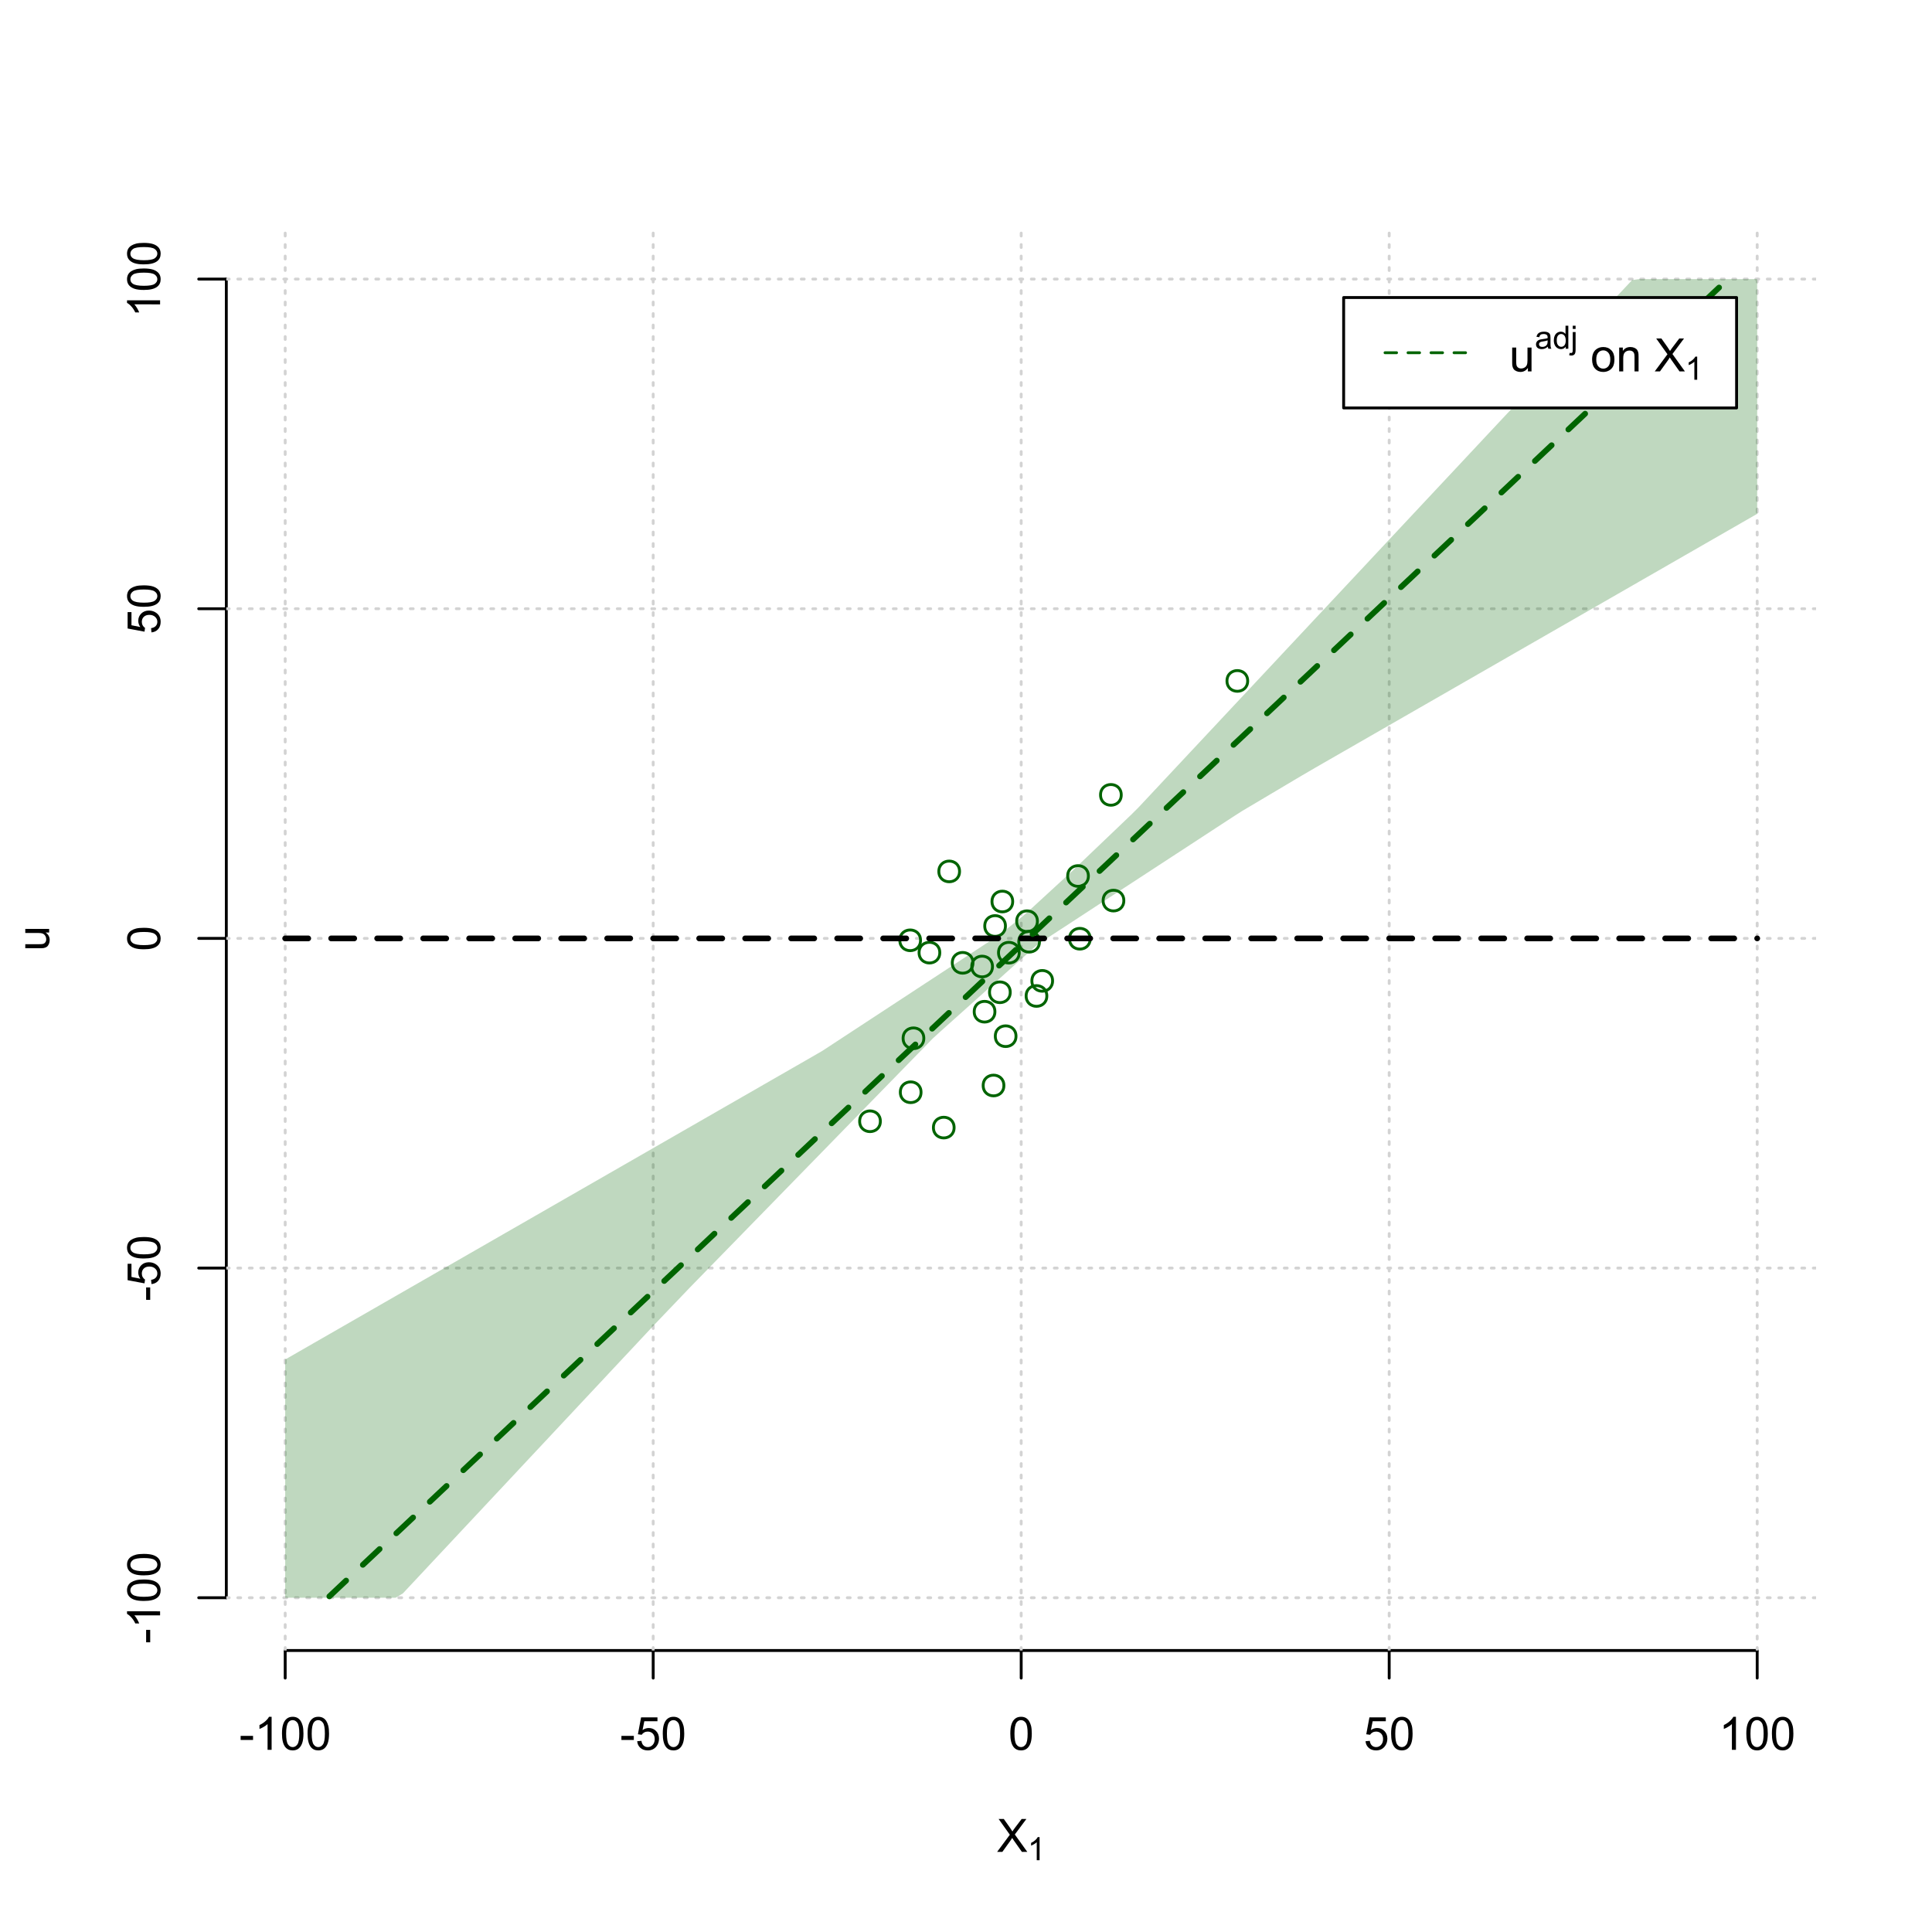 <?xml version="1.0" encoding="UTF-8"?>
<svg xmlns="http://www.w3.org/2000/svg" xmlns:xlink="http://www.w3.org/1999/xlink" width="504pt" height="504pt" viewBox="0 0 504 504" version="1.1">
<defs>
<g>
<symbol overflow="visible" id="glyph0-0">
<path style="stroke:none;" d="M 1.5 0 L 1.5 -7.5 L 7.5 -7.5 L 7.5 0 Z M 1.688 -0.188 L 7.312 -0.188 L 7.312 -7.312 L 1.688 -7.312 Z M 1.688 -0.188 "/>
</symbol>
<symbol overflow="visible" id="glyph0-1">
<path style="stroke:none;" d="M 0.055 0 L 3.375 -4.477 L 0.445 -8.59 L 1.797 -8.59 L 3.359 -6.387 C 3.68 -5.93 3.91 -5.578 4.047 -5.332 C 4.238 -5.645 4.465 -5.969 4.727 -6.312 L 6.457 -8.59 L 7.695 -8.59 L 4.676 -4.539 L 7.93 0 L 6.523 0 L 4.359 -3.062 C 4.238 -3.238 4.113 -3.43 3.984 -3.641 C 3.789 -3.324 3.652 -3.109 3.574 -2.992 L 1.418 0 Z M 0.055 0 "/>
</symbol>
<symbol overflow="visible" id="glyph0-2">
<path style="stroke:none;" d="M 0.383 -2.578 L 0.383 -3.641 L 3.621 -3.641 L 3.621 -2.578 Z M 0.383 -2.578 "/>
</symbol>
<symbol overflow="visible" id="glyph0-3">
<path style="stroke:none;" d="M 4.469 0 L 3.414 0 L 3.414 -6.719 C 3.16 -6.477 2.828 -6.234 2.414 -5.996 C 2 -5.75 1.629 -5.57 1.305 -5.449 L 1.305 -6.469 C 1.895 -6.742 2.41 -7.078 2.852 -7.477 C 3.293 -7.871 3.605 -8.254 3.789 -8.625 L 4.469 -8.625 Z M 4.469 0 "/>
</symbol>
<symbol overflow="visible" id="glyph0-4">
<path style="stroke:none;" d="M 0.5 -4.234 C 0.496 -5.246 0.602 -6.062 0.812 -6.688 C 1.02 -7.305 1.328 -7.785 1.742 -8.121 C 2.148 -8.457 2.668 -8.625 3.297 -8.625 C 3.758 -8.625 4.164 -8.531 4.512 -8.348 C 4.855 -8.16 5.141 -7.891 5.371 -7.543 C 5.594 -7.191 5.773 -6.766 5.906 -6.266 C 6.035 -5.762 6.098 -5.086 6.102 -4.234 C 6.098 -3.227 5.996 -2.414 5.789 -1.797 C 5.578 -1.176 5.266 -0.695 4.859 -0.359 C 4.445 -0.02 3.926 0.145 3.297 0.148 C 2.465 0.145 1.816 -0.148 1.348 -0.742 C 0.781 -1.457 0.496 -2.621 0.5 -4.234 Z M 1.582 -4.234 C 1.582 -2.824 1.746 -1.887 2.074 -1.418 C 2.402 -0.949 2.809 -0.715 3.297 -0.719 C 3.777 -0.715 4.184 -0.949 4.52 -1.422 C 4.848 -1.887 5.016 -2.824 5.016 -4.234 C 5.016 -5.648 4.848 -6.59 4.52 -7.055 C 4.184 -7.516 3.773 -7.746 3.289 -7.75 C 2.801 -7.746 2.414 -7.543 2.125 -7.137 C 1.762 -6.613 1.582 -5.645 1.582 -4.234 Z M 1.582 -4.234 "/>
</symbol>
<symbol overflow="visible" id="glyph0-5">
<path style="stroke:none;" d="M 0.5 -2.25 L 1.605 -2.344 C 1.684 -1.805 1.871 -1.398 2.176 -1.125 C 2.473 -0.852 2.836 -0.715 3.258 -0.719 C 3.766 -0.715 4.195 -0.906 4.547 -1.293 C 4.898 -1.672 5.074 -2.18 5.074 -2.82 C 5.074 -3.414 4.902 -3.891 4.566 -4.242 C 4.227 -4.59 3.785 -4.762 3.242 -4.766 C 2.898 -4.762 2.594 -4.684 2.32 -4.531 C 2.047 -4.375 1.832 -4.176 1.676 -3.93 L 0.688 -4.062 L 1.516 -8.473 L 5.789 -8.473 L 5.789 -7.465 L 2.359 -7.465 L 1.898 -5.156 C 2.414 -5.516 2.953 -5.695 3.523 -5.695 C 4.27 -5.695 4.902 -5.434 5.422 -4.914 C 5.934 -4.395 6.191 -3.727 6.195 -2.914 C 6.191 -2.133 5.965 -1.461 5.516 -0.898 C 4.961 -0.199 4.211 0.145 3.258 0.148 C 2.477 0.145 1.836 -0.07 1.344 -0.508 C 0.844 -0.941 0.562 -1.523 0.5 -2.25 Z M 0.5 -2.25 "/>
</symbol>
<symbol overflow="visible" id="glyph0-6">
<path style="stroke:none;" d="M 4.867 0 L 4.867 -0.914 C 4.379 -0.211 3.723 0.141 2.895 0.141 C 2.527 0.141 2.184 0.07 1.867 -0.07 C 1.547 -0.211 1.309 -0.387 1.156 -0.602 C 1 -0.812 0.895 -1.074 0.832 -1.383 C 0.785 -1.59 0.762 -1.918 0.766 -2.367 L 0.766 -6.223 L 1.82 -6.223 L 1.82 -2.773 C 1.816 -2.219 1.84 -1.848 1.887 -1.656 C 1.949 -1.379 2.09 -1.16 2.309 -1.004 C 2.523 -0.84 2.789 -0.762 3.105 -0.766 C 3.418 -0.762 3.715 -0.844 3.996 -1.008 C 4.273 -1.172 4.469 -1.391 4.586 -1.672 C 4.699 -1.949 4.758 -2.355 4.758 -2.891 L 4.758 -6.223 L 5.812 -6.223 L 5.812 0 Z M 4.867 0 "/>
</symbol>
<symbol overflow="visible" id="glyph0-7">
<path style="stroke:none;" d=""/>
</symbol>
<symbol overflow="visible" id="glyph0-8">
<path style="stroke:none;" d="M 0.398 -3.109 C 0.398 -4.262 0.719 -5.117 1.359 -5.672 C 1.895 -6.133 2.547 -6.363 3.316 -6.363 C 4.172 -6.363 4.871 -6.082 5.414 -5.52 C 5.953 -4.957 6.223 -4.184 6.227 -3.199 C 6.223 -2.398 6.102 -1.766 5.867 -1.309 C 5.625 -0.848 5.277 -0.492 4.82 -0.238 C 4.359 0.016 3.859 0.141 3.316 0.141 C 2.441 0.141 1.734 -0.137 1.203 -0.695 C 0.664 -1.254 0.398 -2.059 0.398 -3.109 Z M 1.484 -3.109 C 1.48 -2.309 1.656 -1.711 2.004 -1.32 C 2.348 -0.922 2.785 -0.727 3.316 -0.727 C 3.84 -0.727 4.273 -0.926 4.621 -1.324 C 4.969 -1.723 5.145 -2.328 5.145 -3.148 C 5.145 -3.914 4.969 -4.496 4.617 -4.895 C 4.266 -5.289 3.832 -5.488 3.316 -5.492 C 2.785 -5.488 2.348 -5.293 2.004 -4.898 C 1.656 -4.5 1.48 -3.902 1.484 -3.109 Z M 1.484 -3.109 "/>
</symbol>
<symbol overflow="visible" id="glyph0-9">
<path style="stroke:none;" d="M 0.789 0 L 0.789 -6.223 L 1.742 -6.223 L 1.742 -5.336 C 2.195 -6.02 2.855 -6.363 3.719 -6.363 C 4.09 -6.363 4.434 -6.293 4.754 -6.16 C 5.066 -6.023 5.305 -5.848 5.461 -5.633 C 5.617 -5.41 5.727 -5.152 5.789 -4.852 C 5.828 -4.656 5.848 -4.312 5.848 -3.828 L 5.848 0 L 4.793 0 L 4.793 -3.785 C 4.793 -4.215 4.75 -4.535 4.668 -4.75 C 4.586 -4.961 4.441 -5.129 4.234 -5.258 C 4.023 -5.383 3.777 -5.449 3.5 -5.449 C 3.047 -5.449 2.66 -5.305 2.332 -5.02 C 2.004 -4.734 1.84 -4.195 1.844 -3.398 L 1.844 0 Z M 0.789 0 "/>
</symbol>
<symbol overflow="visible" id="glyph1-0">
<path style="stroke:none;" d="M 1.051 0 L 1.051 -5.25 L 5.25 -5.25 L 5.25 0 Z M 1.18 -0.133 L 5.117 -0.133 L 5.117 -5.117 L 1.18 -5.117 Z M 1.18 -0.133 "/>
</symbol>
<symbol overflow="visible" id="glyph1-1">
<path style="stroke:none;" d="M 3.129 0 L 2.391 0 L 2.391 -4.703 C 2.211 -4.531 1.977 -4.363 1.691 -4.195 C 1.398 -4.023 1.141 -3.895 0.914 -3.812 L 0.914 -4.527 C 1.328 -4.719 1.688 -4.953 1.996 -5.234 C 2.305 -5.508 2.523 -5.777 2.652 -6.039 L 3.129 -6.039 Z M 3.129 0 "/>
</symbol>
<symbol overflow="visible" id="glyph1-2">
<path style="stroke:none;" d="M 3.395 -0.539 C 3.117 -0.305 2.855 -0.137 2.605 -0.043 C 2.352 0.051 2.082 0.094 1.793 0.098 C 1.312 0.094 0.941 -0.02 0.688 -0.25 C 0.43 -0.48 0.305 -0.781 0.305 -1.148 C 0.305 -1.359 0.352 -1.551 0.449 -1.73 C 0.543 -1.902 0.668 -2.047 0.828 -2.156 C 0.984 -2.262 1.164 -2.34 1.363 -2.398 C 1.504 -2.434 1.723 -2.473 2.02 -2.512 C 2.609 -2.578 3.047 -2.664 3.336 -2.766 C 3.336 -2.867 3.34 -2.93 3.34 -2.957 C 3.34 -3.258 3.27 -3.469 3.129 -3.594 C 2.941 -3.758 2.66 -3.844 2.289 -3.844 C 1.941 -3.844 1.684 -3.781 1.52 -3.66 C 1.348 -3.535 1.227 -3.32 1.152 -3.016 L 0.43 -3.113 C 0.492 -3.418 0.602 -3.668 0.754 -3.863 C 0.902 -4.051 1.121 -4.199 1.406 -4.301 C 1.688 -4.402 2.016 -4.453 2.395 -4.453 C 2.766 -4.453 3.066 -4.406 3.301 -4.32 C 3.527 -4.23 3.699 -4.121 3.812 -3.992 C 3.918 -3.855 3.996 -3.691 4.043 -3.492 C 4.066 -3.363 4.078 -3.133 4.082 -2.809 L 4.082 -1.824 C 4.078 -1.137 4.094 -0.703 4.129 -0.523 C 4.156 -0.336 4.219 -0.164 4.316 0 L 3.543 0 C 3.465 -0.152 3.414 -0.332 3.395 -0.539 Z M 3.336 -2.188 C 3.062 -2.074 2.66 -1.98 2.129 -1.906 C 1.82 -1.859 1.605 -1.812 1.484 -1.758 C 1.355 -1.703 1.258 -1.621 1.191 -1.52 C 1.121 -1.41 1.09 -1.293 1.09 -1.168 C 1.09 -0.969 1.164 -0.805 1.312 -0.676 C 1.461 -0.543 1.68 -0.48 1.969 -0.48 C 2.25 -0.48 2.5 -0.539 2.727 -0.664 C 2.945 -0.785 3.109 -0.957 3.215 -1.176 C 3.293 -1.34 3.332 -1.586 3.336 -1.914 Z M 3.336 -2.188 "/>
</symbol>
<symbol overflow="visible" id="glyph1-3">
<path style="stroke:none;" d="M 3.379 0 L 3.379 -0.551 C 3.102 -0.121 2.695 0.094 2.16 0.098 C 1.812 0.094 1.492 0 1.203 -0.188 C 0.906 -0.379 0.68 -0.645 0.523 -0.988 C 0.359 -1.328 0.281 -1.723 0.285 -2.172 C 0.281 -2.605 0.355 -3 0.504 -3.355 C 0.648 -3.707 0.863 -3.977 1.156 -4.168 C 1.441 -4.355 1.766 -4.453 2.129 -4.453 C 2.387 -4.453 2.621 -4.395 2.828 -4.285 C 3.031 -4.172 3.199 -4.031 3.332 -3.855 L 3.332 -6.012 L 4.066 -6.012 L 4.066 0 Z M 1.047 -2.172 C 1.043 -1.613 1.16 -1.195 1.398 -0.922 C 1.629 -0.641 1.906 -0.504 2.23 -0.508 C 2.551 -0.504 2.824 -0.637 3.051 -0.902 C 3.273 -1.168 3.387 -1.57 3.391 -2.113 C 3.387 -2.707 3.273 -3.145 3.047 -3.426 C 2.816 -3.703 2.531 -3.844 2.199 -3.844 C 1.867 -3.844 1.594 -3.707 1.375 -3.441 C 1.152 -3.168 1.043 -2.746 1.047 -2.172 Z M 1.047 -2.172 "/>
</symbol>
<symbol overflow="visible" id="glyph1-4">
<path style="stroke:none;" d="M 0.551 -5.156 L 0.551 -6.012 L 1.289 -6.012 L 1.289 -5.156 Z M -0.387 1.691 L -0.246 1.062 C -0.098 1.098 0.016 1.117 0.102 1.121 C 0.25 1.117 0.363 1.066 0.438 0.969 C 0.512 0.867 0.551 0.621 0.551 0.223 L 0.551 -4.355 L 1.289 -4.355 L 1.289 0.238 C 1.289 0.773 1.219 1.148 1.078 1.359 C 0.898 1.633 0.602 1.77 0.191 1.77 C -0.008 1.77 -0.199 1.742 -0.387 1.691 Z M -0.387 1.691 "/>
</symbol>
<symbol overflow="visible" id="glyph2-0">
<path style="stroke:none;" d="M 0 -1.5 L -7.5 -1.5 L -7.5 -7.5 L 0 -7.5 Z M -0.188 -1.688 L -0.188 -7.312 L -7.312 -7.312 L -7.312 -1.688 Z M -0.188 -1.688 "/>
</symbol>
<symbol overflow="visible" id="glyph2-1">
<path style="stroke:none;" d="M 0 -4.867 L -0.914 -4.867 C -0.211 -4.379 0.141 -3.723 0.141 -2.895 C 0.141 -2.527 0.07 -2.184 -0.07 -1.867 C -0.211 -1.547 -0.387 -1.309 -0.598 -1.156 C -0.809 -1 -1.07 -0.895 -1.383 -0.832 C -1.59 -0.789 -1.918 -0.766 -2.367 -0.77 L -6.223 -0.77 L -6.223 -1.824 L -2.773 -1.824 C -2.219 -1.82 -1.848 -1.844 -1.656 -1.887 C -1.379 -1.949 -1.16 -2.09 -1.004 -2.309 C -0.84 -2.523 -0.762 -2.789 -0.766 -3.105 C -0.762 -3.418 -0.844 -3.715 -1.008 -3.996 C -1.172 -4.273 -1.391 -4.469 -1.672 -4.586 C -1.945 -4.699 -2.352 -4.758 -2.887 -4.758 L -6.223 -4.758 L -6.223 -5.812 L 0 -5.812 Z M 0 -4.867 "/>
</symbol>
<symbol overflow="visible" id="glyph2-2">
<path style="stroke:none;" d="M -2.578 -0.383 L -3.641 -0.383 L -3.641 -3.621 L -2.578 -3.621 Z M -2.578 -0.383 "/>
</symbol>
<symbol overflow="visible" id="glyph2-3">
<path style="stroke:none;" d="M 0 -4.469 L 0 -3.414 L -6.719 -3.418 C -6.477 -3.16 -6.234 -2.828 -5.996 -2.418 C -5.75 -2.004 -5.57 -1.633 -5.449 -1.309 L -6.469 -1.309 C -6.742 -1.895 -7.078 -2.41 -7.477 -2.852 C -7.871 -3.293 -8.254 -3.605 -8.625 -3.793 L -8.625 -4.473 Z M 0 -4.469 "/>
</symbol>
<symbol overflow="visible" id="glyph2-4">
<path style="stroke:none;" d="M -4.234 -0.5 C -5.246 -0.496 -6.062 -0.602 -6.688 -0.812 C -7.305 -1.02 -7.785 -1.328 -8.121 -1.742 C -8.457 -2.152 -8.625 -2.672 -8.625 -3.301 C -8.625 -3.758 -8.531 -4.164 -8.348 -4.512 C -8.16 -4.859 -7.891 -5.145 -7.543 -5.371 C -7.191 -5.594 -6.766 -5.773 -6.266 -5.906 C -5.762 -6.035 -5.086 -6.098 -4.234 -6.102 C -3.223 -6.098 -2.41 -5.996 -1.793 -5.789 C -1.176 -5.578 -0.695 -5.266 -0.359 -4.859 C -0.02 -4.445 0.145 -3.926 0.148 -3.297 C 0.145 -2.465 -0.148 -1.816 -0.742 -1.348 C -1.457 -0.781 -2.621 -0.496 -4.234 -0.5 Z M -4.234 -1.582 C -2.824 -1.582 -1.887 -1.746 -1.418 -2.074 C -0.949 -2.402 -0.715 -2.809 -0.719 -3.297 C -0.715 -3.777 -0.949 -4.184 -1.422 -4.52 C -1.887 -4.848 -2.824 -5.016 -4.234 -5.016 C -5.648 -5.016 -6.59 -4.848 -7.055 -4.52 C -7.516 -4.188 -7.746 -3.777 -7.75 -3.289 C -7.746 -2.801 -7.543 -2.414 -7.137 -2.129 C -6.613 -1.762 -5.645 -1.582 -4.234 -1.582 Z M -4.234 -1.582 "/>
</symbol>
<symbol overflow="visible" id="glyph2-5">
<path style="stroke:none;" d="M -2.25 -0.5 L -2.344 -1.605 C -1.805 -1.684 -1.398 -1.871 -1.125 -2.176 C -0.852 -2.473 -0.715 -2.836 -0.719 -3.258 C -0.715 -3.766 -0.906 -4.195 -1.293 -4.547 C -1.672 -4.898 -2.18 -5.074 -2.816 -5.074 C -3.414 -5.074 -3.891 -4.902 -4.242 -4.566 C -4.59 -4.227 -4.762 -3.785 -4.766 -3.242 C -4.762 -2.898 -4.684 -2.594 -4.531 -2.32 C -4.375 -2.047 -4.176 -1.832 -3.93 -1.676 L -4.062 -0.688 L -8.473 -1.52 L -8.473 -5.789 L -7.465 -5.789 L -7.465 -2.363 L -5.156 -1.898 C -5.516 -2.414 -5.695 -2.953 -5.695 -3.523 C -5.695 -4.27 -5.434 -4.902 -4.914 -5.422 C -4.395 -5.934 -3.727 -6.191 -2.91 -6.195 C -2.133 -6.191 -1.461 -5.965 -0.895 -5.516 C -0.199 -4.961 0.145 -4.211 0.148 -3.258 C 0.145 -2.477 -0.07 -1.836 -0.508 -1.344 C -0.941 -0.848 -1.523 -0.566 -2.25 -0.5 Z M -2.25 -0.5 "/>
</symbol>
</g>
<clipPath id="clip1">
  <path d="M 74 59.039 L 75 59.039 L 75 430.559 L 74 430.559 Z M 74 59.039 "/>
</clipPath>
<clipPath id="clip2">
  <path d="M 170 59.039 L 171 59.039 L 171 430.559 L 170 430.559 Z M 170 59.039 "/>
</clipPath>
<clipPath id="clip3">
  <path d="M 266 59.039 L 267 59.039 L 267 430.559 L 266 430.559 Z M 266 59.039 "/>
</clipPath>
<clipPath id="clip4">
  <path d="M 362 59.039 L 363 59.039 L 363 430.559 L 362 430.559 Z M 362 59.039 "/>
</clipPath>
<clipPath id="clip5">
  <path d="M 458 59.039 L 459 59.039 L 459 430.559 L 458 430.559 Z M 458 59.039 "/>
</clipPath>
<clipPath id="clip6">
  <path d="M 59.039 416 L 473.758 416 L 473.758 418 L 59.039 418 Z M 59.039 416 "/>
</clipPath>
<clipPath id="clip7">
  <path d="M 59.039 330 L 473.758 330 L 473.758 332 L 59.039 332 Z M 59.039 330 "/>
</clipPath>
<clipPath id="clip8">
  <path d="M 59.039 244 L 473.758 244 L 473.758 246 L 59.039 246 Z M 59.039 244 "/>
</clipPath>
<clipPath id="clip9">
  <path d="M 59.039 158 L 473.758 158 L 473.758 160 L 59.039 160 Z M 59.039 158 "/>
</clipPath>
<clipPath id="clip10">
  <path d="M 59.039 72 L 473.758 72 L 473.758 74 L 59.039 74 Z M 59.039 72 "/>
</clipPath>
</defs>
<g id="surface276">
<rect x="0" y="0" width="504" height="504" style="fill:rgb(100%,100%,100%);fill-opacity:1;stroke:none;"/>
<g style="fill:rgb(0%,0%,0%);fill-opacity:1;">
  <use xlink:href="#glyph0-1" x="260.062" y="483.102"/>
</g>
<g style="fill:rgb(0%,0%,0%);fill-opacity:1;">
  <use xlink:href="#glyph1-1" x="268.066" y="485.281"/>
</g>
<g style="fill:rgb(0%,0%,0%);fill-opacity:1;">
  <use xlink:href="#glyph2-1" x="12.82" y="248.137"/>
</g>
<path style="fill:none;stroke-width:0.75;stroke-linecap:round;stroke-linejoin:round;stroke:rgb(0%,0%,0%);stroke-opacity:1;stroke-miterlimit:10;" d="M 74.398 430.559 L 458.398 430.559 "/>
<path style="fill:none;stroke-width:0.75;stroke-linecap:round;stroke-linejoin:round;stroke:rgb(0%,0%,0%);stroke-opacity:1;stroke-miterlimit:10;" d="M 74.398 430.559 L 74.398 437.762 "/>
<path style="fill:none;stroke-width:0.75;stroke-linecap:round;stroke-linejoin:round;stroke:rgb(0%,0%,0%);stroke-opacity:1;stroke-miterlimit:10;" d="M 170.398 430.559 L 170.398 437.762 "/>
<path style="fill:none;stroke-width:0.75;stroke-linecap:round;stroke-linejoin:round;stroke:rgb(0%,0%,0%);stroke-opacity:1;stroke-miterlimit:10;" d="M 266.398 430.559 L 266.398 437.762 "/>
<path style="fill:none;stroke-width:0.75;stroke-linecap:round;stroke-linejoin:round;stroke:rgb(0%,0%,0%);stroke-opacity:1;stroke-miterlimit:10;" d="M 362.398 430.559 L 362.398 437.762 "/>
<path style="fill:none;stroke-width:0.75;stroke-linecap:round;stroke-linejoin:round;stroke:rgb(0%,0%,0%);stroke-opacity:1;stroke-miterlimit:10;" d="M 458.398 430.559 L 458.398 437.762 "/>
<g style="fill:rgb(0%,0%,0%);fill-opacity:1;">
  <use xlink:href="#glyph0-2" x="62.391" y="456.48"/>
  <use xlink:href="#glyph0-3" x="66.387" y="456.48"/>
  <use xlink:href="#glyph0-4" x="73.061" y="456.48"/>
  <use xlink:href="#glyph0-4" x="79.734" y="456.48"/>
</g>
<g style="fill:rgb(0%,0%,0%);fill-opacity:1;">
  <use xlink:href="#glyph0-2" x="161.727" y="456.48"/>
  <use xlink:href="#glyph0-5" x="165.723" y="456.48"/>
  <use xlink:href="#glyph0-4" x="172.396" y="456.48"/>
</g>
<g style="fill:rgb(0%,0%,0%);fill-opacity:1;">
  <use xlink:href="#glyph0-4" x="263.062" y="456.48"/>
</g>
<g style="fill:rgb(0%,0%,0%);fill-opacity:1;">
  <use xlink:href="#glyph0-5" x="355.727" y="456.48"/>
  <use xlink:href="#glyph0-4" x="362.4" y="456.48"/>
</g>
<g style="fill:rgb(0%,0%,0%);fill-opacity:1;">
  <use xlink:href="#glyph0-3" x="448.387" y="456.48"/>
  <use xlink:href="#glyph0-4" x="455.061" y="456.48"/>
  <use xlink:href="#glyph0-4" x="461.734" y="456.48"/>
</g>
<path style="fill:none;stroke-width:0.75;stroke-linecap:round;stroke-linejoin:round;stroke:rgb(0%,0%,0%);stroke-opacity:1;stroke-miterlimit:10;" d="M 59.039 416.801 L 59.039 72.801 "/>
<path style="fill:none;stroke-width:0.75;stroke-linecap:round;stroke-linejoin:round;stroke:rgb(0%,0%,0%);stroke-opacity:1;stroke-miterlimit:10;" d="M 59.039 416.801 L 51.84 416.801 "/>
<path style="fill:none;stroke-width:0.75;stroke-linecap:round;stroke-linejoin:round;stroke:rgb(0%,0%,0%);stroke-opacity:1;stroke-miterlimit:10;" d="M 59.039 330.801 L 51.84 330.801 "/>
<path style="fill:none;stroke-width:0.75;stroke-linecap:round;stroke-linejoin:round;stroke:rgb(0%,0%,0%);stroke-opacity:1;stroke-miterlimit:10;" d="M 59.039 244.801 L 51.84 244.801 "/>
<path style="fill:none;stroke-width:0.75;stroke-linecap:round;stroke-linejoin:round;stroke:rgb(0%,0%,0%);stroke-opacity:1;stroke-miterlimit:10;" d="M 59.039 158.801 L 51.84 158.801 "/>
<path style="fill:none;stroke-width:0.75;stroke-linecap:round;stroke-linejoin:round;stroke:rgb(0%,0%,0%);stroke-opacity:1;stroke-miterlimit:10;" d="M 59.039 72.801 L 51.84 72.801 "/>
<g style="fill:rgb(0%,0%,0%);fill-opacity:1;">
  <use xlink:href="#glyph2-2" x="41.762" y="428.809"/>
  <use xlink:href="#glyph2-3" x="41.762" y="424.812"/>
  <use xlink:href="#glyph2-4" x="41.762" y="418.139"/>
  <use xlink:href="#glyph2-4" x="41.762" y="411.465"/>
</g>
<g style="fill:rgb(0%,0%,0%);fill-opacity:1;">
  <use xlink:href="#glyph2-2" x="41.762" y="339.473"/>
  <use xlink:href="#glyph2-5" x="41.762" y="335.477"/>
  <use xlink:href="#glyph2-4" x="41.762" y="328.803"/>
</g>
<g style="fill:rgb(0%,0%,0%);fill-opacity:1;">
  <use xlink:href="#glyph2-4" x="41.762" y="248.137"/>
</g>
<g style="fill:rgb(0%,0%,0%);fill-opacity:1;">
  <use xlink:href="#glyph2-5" x="41.762" y="165.473"/>
  <use xlink:href="#glyph2-4" x="41.762" y="158.799"/>
</g>
<g style="fill:rgb(0%,0%,0%);fill-opacity:1;">
  <use xlink:href="#glyph2-3" x="41.762" y="82.812"/>
  <use xlink:href="#glyph2-4" x="41.762" y="76.139"/>
  <use xlink:href="#glyph2-4" x="41.762" y="69.465"/>
</g>
<g clip-path="url(#clip1)" clip-rule="nonzero">
<path style="fill:none;stroke-width:0.75;stroke-linecap:round;stroke-linejoin:round;stroke:rgb(82.745%,82.745%,82.745%);stroke-opacity:1;stroke-dasharray:0.75,2.25;stroke-miterlimit:10;" d="M 74.398 430.559 L 74.398 59.039 "/>
</g>
<g clip-path="url(#clip2)" clip-rule="nonzero">
<path style="fill:none;stroke-width:0.75;stroke-linecap:round;stroke-linejoin:round;stroke:rgb(82.745%,82.745%,82.745%);stroke-opacity:1;stroke-dasharray:0.75,2.25;stroke-miterlimit:10;" d="M 170.398 430.559 L 170.398 59.039 "/>
</g>
<g clip-path="url(#clip3)" clip-rule="nonzero">
<path style="fill:none;stroke-width:0.75;stroke-linecap:round;stroke-linejoin:round;stroke:rgb(82.745%,82.745%,82.745%);stroke-opacity:1;stroke-dasharray:0.75,2.25;stroke-miterlimit:10;" d="M 266.398 430.559 L 266.398 59.039 "/>
</g>
<g clip-path="url(#clip4)" clip-rule="nonzero">
<path style="fill:none;stroke-width:0.75;stroke-linecap:round;stroke-linejoin:round;stroke:rgb(82.745%,82.745%,82.745%);stroke-opacity:1;stroke-dasharray:0.75,2.25;stroke-miterlimit:10;" d="M 362.398 430.559 L 362.398 59.039 "/>
</g>
<g clip-path="url(#clip5)" clip-rule="nonzero">
<path style="fill:none;stroke-width:0.75;stroke-linecap:round;stroke-linejoin:round;stroke:rgb(82.745%,82.745%,82.745%);stroke-opacity:1;stroke-dasharray:0.75,2.25;stroke-miterlimit:10;" d="M 458.398 430.559 L 458.398 59.039 "/>
</g>
<g clip-path="url(#clip6)" clip-rule="nonzero">
<path style="fill:none;stroke-width:0.75;stroke-linecap:round;stroke-linejoin:round;stroke:rgb(82.745%,82.745%,82.745%);stroke-opacity:1;stroke-dasharray:0.75,2.25;stroke-miterlimit:10;" d="M 59.039 416.801 L 473.762 416.801 "/>
</g>
<g clip-path="url(#clip7)" clip-rule="nonzero">
<path style="fill:none;stroke-width:0.75;stroke-linecap:round;stroke-linejoin:round;stroke:rgb(82.745%,82.745%,82.745%);stroke-opacity:1;stroke-dasharray:0.75,2.25;stroke-miterlimit:10;" d="M 59.039 330.801 L 473.762 330.801 "/>
</g>
<g clip-path="url(#clip8)" clip-rule="nonzero">
<path style="fill:none;stroke-width:0.75;stroke-linecap:round;stroke-linejoin:round;stroke:rgb(82.745%,82.745%,82.745%);stroke-opacity:1;stroke-dasharray:0.75,2.25;stroke-miterlimit:10;" d="M 59.039 244.801 L 473.762 244.801 "/>
</g>
<g clip-path="url(#clip9)" clip-rule="nonzero">
<path style="fill:none;stroke-width:0.75;stroke-linecap:round;stroke-linejoin:round;stroke:rgb(82.745%,82.745%,82.745%);stroke-opacity:1;stroke-dasharray:0.75,2.25;stroke-miterlimit:10;" d="M 59.039 158.801 L 473.762 158.801 "/>
</g>
<g clip-path="url(#clip10)" clip-rule="nonzero">
<path style="fill:none;stroke-width:0.75;stroke-linecap:round;stroke-linejoin:round;stroke:rgb(82.745%,82.745%,82.745%);stroke-opacity:1;stroke-dasharray:0.75,2.25;stroke-miterlimit:10;" d="M 59.039 72.801 L 473.762 72.801 "/>
</g>
<path style=" stroke:none;fill-rule:nonzero;fill:rgb(0%,39.216%,0%);fill-opacity:0.251;" d="M 74.398 416.801 L 74.398 354.652 L 76.32 353.551 L 78.238 352.445 L 80.16 351.344 L 82.078 350.238 L 85.922 348.035 L 87.84 346.93 L 89.762 345.828 L 91.68 344.723 L 93.602 343.621 L 95.52 342.52 L 97.441 341.414 L 99.359 340.312 L 101.281 339.211 L 103.199 338.105 L 105.121 337.004 L 107.039 335.898 L 108.961 334.797 L 110.879 333.695 L 112.801 332.59 L 114.719 331.488 L 116.641 330.387 L 118.559 329.281 L 120.48 328.18 L 122.398 327.074 L 124.32 325.973 L 126.238 324.871 L 128.16 323.766 L 130.078 322.664 L 132 321.559 L 133.922 320.457 L 135.84 319.355 L 137.762 318.25 L 139.68 317.148 L 141.602 316.047 L 143.52 314.941 L 145.441 313.84 L 147.359 312.734 L 149.281 311.633 L 151.199 310.531 L 153.121 309.426 L 155.039 308.324 L 156.961 307.223 L 158.879 306.117 L 160.801 305.016 L 162.719 303.91 L 164.641 302.809 L 166.559 301.707 L 168.48 300.602 L 170.398 299.5 L 172.32 298.395 L 174.238 297.293 L 176.16 296.191 L 178.078 295.086 L 181.922 292.883 L 183.84 291.777 L 185.762 290.676 L 187.68 289.57 L 189.602 288.469 L 191.52 287.367 L 193.441 286.262 L 195.359 285.16 L 197.281 284.059 L 199.199 282.953 L 201.121 281.852 L 203.039 280.746 L 204.961 279.645 L 206.879 278.543 L 208.801 277.438 L 210.719 276.336 L 212.641 275.23 L 214.559 274.117 L 216.48 272.855 L 218.398 271.598 L 220.32 270.34 L 222.238 269.082 L 224.16 267.824 L 226.078 266.566 L 228 265.305 L 229.922 264.047 L 231.84 262.789 L 233.762 261.531 L 235.68 260.273 L 237.602 259.016 L 239.52 257.754 L 241.441 256.496 L 243.359 255.238 L 245.281 253.98 L 247.199 252.723 L 249.121 251.465 L 251.039 250.203 L 252.961 248.945 L 254.879 247.688 L 256.801 246.43 L 258.719 245.172 L 260.641 243.914 L 262.559 242.406 L 264.48 240.863 L 266.398 239.324 L 268.32 237.695 L 270.238 235.926 L 272.16 234.16 L 274.078 232.395 L 277.922 228.863 L 279.84 227.094 L 281.762 225.262 L 283.68 223.43 L 285.602 221.594 L 287.52 219.762 L 289.441 217.93 L 291.359 216.098 L 293.281 214.262 L 295.199 212.43 L 297.121 210.508 L 299.039 208.457 L 300.961 206.406 L 302.879 204.355 L 304.801 202.305 L 306.719 200.254 L 308.641 198.199 L 310.559 196.148 L 312.48 194.098 L 314.398 192.047 L 316.32 189.996 L 318.238 187.945 L 320.16 185.891 L 322.078 183.84 L 325.922 179.738 L 327.84 177.688 L 329.762 175.637 L 331.68 173.586 L 333.602 171.531 L 335.52 169.48 L 337.441 167.43 L 339.359 165.379 L 341.281 163.328 L 343.199 161.277 L 345.121 159.223 L 347.039 157.172 L 348.961 155.121 L 350.879 153.07 L 352.801 151.02 L 354.719 148.969 L 356.641 146.918 L 358.559 144.863 L 360.48 142.812 L 362.398 140.762 L 364.32 138.711 L 366.238 136.66 L 368.16 134.609 L 370.078 132.555 L 373.922 128.453 L 375.84 126.402 L 377.762 124.352 L 379.68 122.301 L 381.602 120.25 L 383.52 118.195 L 385.441 116.145 L 387.359 114.094 L 389.281 112.043 L 391.199 109.992 L 393.121 107.941 L 395.039 105.887 L 396.961 103.836 L 398.879 101.785 L 400.801 99.734 L 402.719 97.684 L 404.641 95.633 L 406.559 93.582 L 408.48 91.527 L 410.398 89.477 L 412.32 87.426 L 414.238 85.375 L 416.16 83.324 L 418.078 81.273 L 420 79.219 L 421.922 77.168 L 423.84 75.117 L 425.762 73.066 L 427.68 72.801 L 458.398 72.801 L 458.398 134.043 L 456.48 135.145 L 454.559 136.246 L 452.641 137.352 L 450.719 138.453 L 448.801 139.559 L 446.879 140.66 L 444.961 141.762 L 443.039 142.867 L 441.121 143.969 L 439.199 145.07 L 437.281 146.176 L 435.359 147.277 L 433.441 148.383 L 431.52 149.484 L 429.602 150.586 L 427.68 151.691 L 425.762 152.793 L 423.84 153.898 L 421.922 155 L 420 156.102 L 418.078 157.207 L 416.16 158.309 L 414.238 159.41 L 412.32 160.516 L 410.398 161.617 L 408.48 162.723 L 406.559 163.824 L 404.641 164.926 L 402.719 166.031 L 400.801 167.133 L 398.879 168.234 L 396.961 169.34 L 395.039 170.441 L 393.121 171.547 L 391.199 172.648 L 389.281 173.75 L 387.359 174.855 L 385.441 175.957 L 383.52 177.062 L 381.602 178.164 L 379.68 179.266 L 377.762 180.371 L 375.84 181.473 L 373.922 182.574 L 372 183.68 L 370.078 184.781 L 368.16 185.887 L 366.238 186.988 L 364.32 188.09 L 362.398 189.195 L 360.48 190.297 L 358.559 191.398 L 356.641 192.504 L 354.719 193.605 L 352.801 194.711 L 350.879 195.812 L 348.961 196.914 L 347.039 198.02 L 345.121 199.121 L 343.199 200.227 L 341.281 201.344 L 339.359 202.469 L 337.441 203.605 L 335.52 204.746 L 333.602 205.887 L 331.68 207.027 L 329.762 208.168 L 327.84 209.309 L 325.922 210.445 L 324 211.586 L 322.078 212.812 L 320.16 214.066 L 318.238 215.316 L 316.32 216.57 L 314.398 217.824 L 312.48 219.078 L 310.559 220.332 L 308.641 221.586 L 306.719 222.84 L 304.801 224.09 L 302.879 225.344 L 300.961 226.598 L 299.039 227.852 L 297.121 229.105 L 295.199 230.359 L 293.281 231.613 L 291.359 232.863 L 289.441 234.117 L 287.52 235.371 L 285.602 236.625 L 283.68 237.879 L 281.762 239.133 L 279.84 240.387 L 277.922 241.641 L 276 242.891 L 274.078 244.145 L 272.16 245.398 L 270.238 246.773 L 268.32 248.492 L 266.398 250.211 L 264.48 251.93 L 262.559 253.652 L 260.641 255.371 L 258.719 257.09 L 256.801 258.809 L 254.879 260.531 L 252.961 262.25 L 251.039 263.969 L 249.121 265.688 L 247.199 267.41 L 245.281 269.129 L 243.359 270.879 L 241.441 272.848 L 239.52 274.816 L 237.602 276.785 L 235.68 278.754 L 233.762 280.723 L 231.84 282.691 L 229.922 284.66 L 226.078 288.598 L 224.16 290.566 L 222.238 292.535 L 220.32 294.504 L 218.398 296.473 L 216.48 298.441 L 214.559 300.41 L 212.641 302.379 L 210.719 304.344 L 208.801 306.312 L 206.879 308.281 L 204.961 310.25 L 203.039 312.219 L 201.121 314.188 L 199.199 316.156 L 197.281 318.125 L 195.359 320.094 L 193.441 322.062 L 191.52 324.031 L 189.602 326 L 187.68 327.969 L 185.762 329.938 L 183.84 331.906 L 181.922 333.875 L 180 335.844 L 178.078 337.852 L 176.16 339.863 L 174.238 341.871 L 172.32 343.879 L 170.398 345.898 L 168.48 347.953 L 166.559 350.004 L 164.641 352.055 L 162.719 354.105 L 160.801 356.156 L 158.879 358.207 L 156.961 360.262 L 155.039 362.312 L 153.121 364.363 L 151.199 366.414 L 149.281 368.465 L 147.359 370.516 L 145.441 372.566 L 143.52 374.621 L 141.602 376.672 L 139.68 378.723 L 137.762 380.773 L 135.84 382.824 L 133.922 384.875 L 132 386.93 L 130.078 388.98 L 128.16 391.031 L 126.238 393.082 L 124.32 395.133 L 122.398 397.184 L 120.48 399.234 L 118.559 401.289 L 116.641 403.34 L 114.719 405.391 L 112.801 407.441 L 110.879 409.492 L 108.961 411.543 L 107.039 413.598 L 105.121 415.648 L 103.199 416.801 Z M 74.398 416.801 "/>
<path style="fill:none;stroke-width:0.75;stroke-linecap:round;stroke-linejoin:round;stroke:rgb(0%,39.216%,0%);stroke-opacity:1;stroke-miterlimit:10;" d="M 240.996 270.855 C 240.996 274.453 235.594 274.453 235.594 270.855 C 235.594 267.254 240.996 267.254 240.996 270.855 "/>
<path style="fill:none;stroke-width:0.75;stroke-linecap:round;stroke-linejoin:round;stroke:rgb(0%,39.216%,0%);stroke-opacity:1;stroke-miterlimit:10;" d="M 229.66 292.508 C 229.66 296.105 224.258 296.105 224.258 292.508 C 224.258 288.906 229.66 288.906 229.66 292.508 "/>
<path style="fill:none;stroke-width:0.75;stroke-linecap:round;stroke-linejoin:round;stroke:rgb(0%,39.216%,0%);stroke-opacity:1;stroke-miterlimit:10;" d="M 240.137 245.297 C 240.137 248.898 234.738 248.898 234.738 245.297 C 234.738 241.699 240.137 241.699 240.137 245.297 "/>
<path style="fill:none;stroke-width:0.75;stroke-linecap:round;stroke-linejoin:round;stroke:rgb(0%,39.216%,0%);stroke-opacity:1;stroke-miterlimit:10;" d="M 270.629 240.316 C 270.629 243.918 265.227 243.918 265.227 240.316 C 265.227 236.719 270.629 236.719 270.629 240.316 "/>
<path style="fill:none;stroke-width:0.75;stroke-linecap:round;stroke-linejoin:round;stroke:rgb(0%,39.216%,0%);stroke-opacity:1;stroke-miterlimit:10;" d="M 258.906 252.137 C 258.906 255.738 253.504 255.738 253.504 252.137 C 253.504 248.535 258.906 248.535 258.906 252.137 "/>
<path style="fill:none;stroke-width:0.75;stroke-linecap:round;stroke-linejoin:round;stroke:rgb(0%,39.216%,0%);stroke-opacity:1;stroke-miterlimit:10;" d="M 262.289 241.562 C 262.289 245.164 256.891 245.164 256.891 241.562 C 256.891 237.961 262.289 237.961 262.289 241.562 "/>
<path style="fill:none;stroke-width:0.75;stroke-linecap:round;stroke-linejoin:round;stroke:rgb(0%,39.216%,0%);stroke-opacity:1;stroke-miterlimit:10;" d="M 274.586 255.875 C 274.586 259.477 269.188 259.477 269.188 255.875 C 269.188 252.273 274.586 252.273 274.586 255.875 "/>
<path style="fill:none;stroke-width:0.75;stroke-linecap:round;stroke-linejoin:round;stroke:rgb(0%,39.216%,0%);stroke-opacity:1;stroke-miterlimit:10;" d="M 292.5 207.359 C 292.5 210.961 287.098 210.961 287.098 207.359 C 287.098 203.762 292.5 203.762 292.5 207.359 "/>
<path style="fill:none;stroke-width:0.75;stroke-linecap:round;stroke-linejoin:round;stroke:rgb(0%,39.216%,0%);stroke-opacity:1;stroke-miterlimit:10;" d="M 273.086 259.816 C 273.086 263.418 267.688 263.418 267.688 259.816 C 267.688 256.219 273.086 256.219 273.086 259.816 "/>
<path style="fill:none;stroke-width:0.75;stroke-linecap:round;stroke-linejoin:round;stroke:rgb(0%,39.216%,0%);stroke-opacity:1;stroke-miterlimit:10;" d="M 259.543 263.922 C 259.543 267.523 254.141 267.523 254.141 263.922 C 254.141 260.324 259.543 260.324 259.543 263.922 "/>
<path style="fill:none;stroke-width:0.75;stroke-linecap:round;stroke-linejoin:round;stroke:rgb(0%,39.216%,0%);stroke-opacity:1;stroke-miterlimit:10;" d="M 265.883 248.527 C 265.883 252.125 260.484 252.125 260.484 248.527 C 260.484 244.926 265.883 244.926 265.883 248.527 "/>
<path style="fill:none;stroke-width:0.75;stroke-linecap:round;stroke-linejoin:round;stroke:rgb(0%,39.216%,0%);stroke-opacity:1;stroke-miterlimit:10;" d="M 250.316 227.324 C 250.316 230.926 244.914 230.926 244.914 227.324 C 244.914 223.727 250.316 223.727 250.316 227.324 "/>
<path style="fill:none;stroke-width:0.75;stroke-linecap:round;stroke-linejoin:round;stroke:rgb(0%,39.216%,0%);stroke-opacity:1;stroke-miterlimit:10;" d="M 261.883 283.176 C 261.883 286.773 256.48 286.773 256.48 283.176 C 256.48 279.574 261.883 279.574 261.883 283.176 "/>
<path style="fill:none;stroke-width:0.75;stroke-linecap:round;stroke-linejoin:round;stroke:rgb(0%,39.216%,0%);stroke-opacity:1;stroke-miterlimit:10;" d="M 325.48 177.633 C 325.48 181.234 320.082 181.234 320.082 177.633 C 320.082 174.031 325.48 174.031 325.48 177.633 "/>
<path style="fill:none;stroke-width:0.75;stroke-linecap:round;stroke-linejoin:round;stroke:rgb(0%,39.216%,0%);stroke-opacity:1;stroke-miterlimit:10;" d="M 240.273 284.934 C 240.273 288.535 234.871 288.535 234.871 284.934 C 234.871 281.332 240.273 281.332 240.273 284.934 "/>
<path style="fill:none;stroke-width:0.75;stroke-linecap:round;stroke-linejoin:round;stroke:rgb(0%,39.216%,0%);stroke-opacity:1;stroke-miterlimit:10;" d="M 265.043 270.312 C 265.043 273.91 259.645 273.91 259.645 270.312 C 259.645 266.711 265.043 266.711 265.043 270.312 "/>
<path style="fill:none;stroke-width:0.75;stroke-linecap:round;stroke-linejoin:round;stroke:rgb(0%,39.216%,0%);stroke-opacity:1;stroke-miterlimit:10;" d="M 271.164 245.668 C 271.164 249.27 265.766 249.27 265.766 245.668 C 265.766 242.07 271.164 242.07 271.164 245.668 "/>
<path style="fill:none;stroke-width:0.75;stroke-linecap:round;stroke-linejoin:round;stroke:rgb(0%,39.216%,0%);stroke-opacity:1;stroke-miterlimit:10;" d="M 253.82 251.172 C 253.82 254.773 248.422 254.773 248.422 251.172 C 248.422 247.57 253.82 247.57 253.82 251.172 "/>
<path style="fill:none;stroke-width:0.75;stroke-linecap:round;stroke-linejoin:round;stroke:rgb(0%,39.216%,0%);stroke-opacity:1;stroke-miterlimit:10;" d="M 263.539 258.852 C 263.539 262.453 258.137 262.453 258.137 258.852 C 258.137 255.254 263.539 255.254 263.539 258.852 "/>
<path style="fill:none;stroke-width:0.75;stroke-linecap:round;stroke-linejoin:round;stroke:rgb(0%,39.216%,0%);stroke-opacity:1;stroke-miterlimit:10;" d="M 284.398 244.887 C 284.398 248.488 278.996 248.488 278.996 244.887 C 278.996 241.285 284.398 241.285 284.398 244.887 "/>
<path style="fill:none;stroke-width:0.75;stroke-linecap:round;stroke-linejoin:round;stroke:rgb(0%,39.216%,0%);stroke-opacity:1;stroke-miterlimit:10;" d="M 245.16 248.516 C 245.16 252.117 239.758 252.117 239.758 248.516 C 239.758 244.918 245.16 244.918 245.16 248.516 "/>
<path style="fill:none;stroke-width:0.75;stroke-linecap:round;stroke-linejoin:round;stroke:rgb(0%,39.216%,0%);stroke-opacity:1;stroke-miterlimit:10;" d="M 248.898 294.152 C 248.898 297.754 243.5 297.754 243.5 294.152 C 243.5 290.555 248.898 290.555 248.898 294.152 "/>
<path style="fill:none;stroke-width:0.75;stroke-linecap:round;stroke-linejoin:round;stroke:rgb(0%,39.216%,0%);stroke-opacity:1;stroke-miterlimit:10;" d="M 283.926 228.523 C 283.926 232.121 278.527 232.121 278.527 228.523 C 278.527 224.922 283.926 224.922 283.926 228.523 "/>
<path style="fill:none;stroke-width:0.75;stroke-linecap:round;stroke-linejoin:round;stroke:rgb(0%,39.216%,0%);stroke-opacity:1;stroke-miterlimit:10;" d="M 293.172 234.938 C 293.172 238.539 287.773 238.539 287.773 234.938 C 287.773 231.336 293.172 231.336 293.172 234.938 "/>
<path style="fill:none;stroke-width:0.75;stroke-linecap:round;stroke-linejoin:round;stroke:rgb(0%,39.216%,0%);stroke-opacity:1;stroke-miterlimit:10;" d="M 264.18 235.176 C 264.18 238.777 258.781 238.777 258.781 235.176 C 258.781 231.578 264.18 231.578 264.18 235.176 "/>
<path style="fill:none;stroke-width:1.5;stroke-linecap:round;stroke-linejoin:round;stroke:rgb(0%,0%,0%);stroke-opacity:1;stroke-dasharray:6,6;stroke-miterlimit:10;" d="M 74.398 244.801 L 458.398 244.801 "/>
<path style="fill:none;stroke-width:1.5;stroke-linecap:round;stroke-linejoin:round;stroke:rgb(0%,39.216%,0%);stroke-opacity:1;stroke-dasharray:6,6;stroke-miterlimit:10;" d="M 85.922 416.441 L 87.84 414.633 L 89.762 412.824 L 91.68 411.016 L 93.602 409.207 L 95.52 407.398 L 97.441 405.594 L 99.359 403.785 L 101.281 401.977 L 103.199 400.168 L 105.121 398.359 L 107.039 396.551 L 108.961 394.742 L 110.879 392.934 L 112.801 391.125 L 114.719 389.316 L 116.641 387.512 L 118.559 385.703 L 120.48 383.895 L 122.398 382.086 L 124.32 380.277 L 126.238 378.469 L 128.16 376.66 L 130.078 374.852 L 133.922 371.234 L 135.84 369.426 L 137.762 367.621 L 139.68 365.812 L 141.602 364.004 L 143.52 362.195 L 145.441 360.387 L 147.359 358.578 L 149.281 356.77 L 151.199 354.961 L 153.121 353.152 L 155.039 351.344 L 156.961 349.535 L 158.879 347.73 L 160.801 345.922 L 162.719 344.113 L 164.641 342.305 L 166.559 340.496 L 168.48 338.688 L 170.398 336.879 L 172.32 335.07 L 174.238 333.262 L 176.16 331.453 L 178.078 329.645 L 180 327.84 L 181.922 326.031 L 183.84 324.223 L 185.762 322.414 L 187.68 320.605 L 189.602 318.797 L 191.52 316.988 L 193.441 315.18 L 195.359 313.371 L 197.281 311.562 L 199.199 309.758 L 201.121 307.949 L 203.039 306.141 L 204.961 304.332 L 206.879 302.523 L 208.801 300.715 L 210.719 298.906 L 212.641 297.098 L 214.559 295.289 L 216.48 293.48 L 218.398 291.672 L 220.32 289.867 L 222.238 288.059 L 224.16 286.25 L 226.078 284.441 L 229.922 280.824 L 231.84 279.016 L 233.762 277.207 L 235.68 275.398 L 237.602 273.59 L 239.52 271.781 L 241.441 269.977 L 243.359 268.168 L 245.281 266.359 L 247.199 264.551 L 249.121 262.742 L 251.039 260.934 L 252.961 259.125 L 254.879 257.316 L 256.801 255.508 L 258.719 253.699 L 260.641 251.891 L 262.559 250.086 L 264.48 248.277 L 266.398 246.469 L 268.32 244.66 L 270.238 242.852 L 272.16 241.043 L 274.078 239.234 L 277.922 235.617 L 279.84 233.809 L 281.762 232.004 L 283.68 230.195 L 285.602 228.387 L 287.52 226.578 L 289.441 224.77 L 291.359 222.961 L 293.281 221.152 L 295.199 219.344 L 297.121 217.535 L 299.039 215.727 L 300.961 213.918 L 302.879 212.113 L 304.801 210.305 L 306.719 208.496 L 308.641 206.688 L 310.559 204.879 L 312.48 203.07 L 314.398 201.262 L 316.32 199.453 L 318.238 197.645 L 320.16 195.836 L 322.078 194.027 L 324 192.223 L 325.922 190.414 L 327.84 188.605 L 329.762 186.797 L 331.68 184.988 L 333.602 183.18 L 335.52 181.371 L 337.441 179.562 L 339.359 177.754 L 341.281 175.945 L 343.199 174.137 L 345.121 172.332 L 347.039 170.523 L 348.961 168.715 L 350.879 166.906 L 352.801 165.098 L 354.719 163.289 L 356.641 161.48 L 358.559 159.672 L 360.48 157.863 L 362.398 156.055 L 364.32 154.25 L 366.238 152.441 L 368.16 150.633 L 370.078 148.824 L 373.922 145.207 L 375.84 143.398 L 377.762 141.59 L 379.68 139.781 L 381.602 137.973 L 383.52 136.164 L 385.441 134.359 L 387.359 132.551 L 389.281 130.742 L 391.199 128.934 L 393.121 127.125 L 395.039 125.316 L 396.961 123.508 L 398.879 121.699 L 400.801 119.891 L 402.719 118.082 L 404.641 116.273 L 406.559 114.469 L 408.48 112.66 L 410.398 110.852 L 412.32 109.043 L 414.238 107.234 L 416.16 105.426 L 418.078 103.617 L 421.922 100 L 423.84 98.191 L 425.762 96.387 L 427.68 94.578 L 429.602 92.77 L 431.52 90.961 L 433.441 89.152 L 435.359 87.344 L 437.281 85.535 L 439.199 83.727 L 441.121 81.918 L 443.039 80.109 L 444.961 78.301 L 446.879 76.496 L 448.801 74.688 L 450.719 72.879 "/>
<path style="fill-rule:nonzero;fill:rgb(100%,100%,100%);fill-opacity:1;stroke-width:0.75;stroke-linecap:round;stroke-linejoin:round;stroke:rgb(0%,0%,0%);stroke-opacity:1;stroke-miterlimit:10;" d="M 350.516 77.617 L 453.023 77.617 L 453.023 106.418 L 350.516 106.418 Z M 350.516 77.617 "/>
<path style="fill:none;stroke-width:0.75;stroke-linecap:round;stroke-linejoin:round;stroke:rgb(0%,39.216%,0%);stroke-opacity:1;stroke-dasharray:3,3;stroke-miterlimit:10;" d="M 361.316 92.016 L 382.914 92.016 "/>
<g style="fill:rgb(0%,0%,0%);fill-opacity:1;">
  <use xlink:href="#glyph0-6" x="393.715" y="96.891"/>
</g>
<g style="fill:rgb(0%,0%,0%);fill-opacity:1;">
  <use xlink:href="#glyph1-2" x="400.391" y="90.977"/>
</g>
<g style="fill:rgb(0%,0%,0%);fill-opacity:1;">
  <use xlink:href="#glyph1-3" x="405.062" y="90.977"/>
</g>
<g style="fill:rgb(0%,0%,0%);fill-opacity:1;">
  <use xlink:href="#glyph1-4" x="409.734" y="90.977"/>
</g>
<g style="fill:rgb(0%,0%,0%);fill-opacity:1;">
  <use xlink:href="#glyph0-7" x="411.598" y="96.891"/>
  <use xlink:href="#glyph0-8" x="414.932" y="96.891"/>
  <use xlink:href="#glyph0-9" x="421.605" y="96.891"/>
  <use xlink:href="#glyph0-7" x="428.279" y="96.891"/>
</g>
<g style="fill:rgb(0%,0%,0%);fill-opacity:1;">
  <use xlink:href="#glyph0-1" x="431.613" y="96.891"/>
</g>
<g style="fill:rgb(0%,0%,0%);fill-opacity:1;">
  <use xlink:href="#glyph1-1" x="439.617" y="99.066"/>
</g>
<g style="fill:rgb(0%,0%,0%);fill-opacity:1;">
  <use xlink:href="#glyph0-7" x="444.289" y="96.891"/>
</g>
</g>
</svg>
